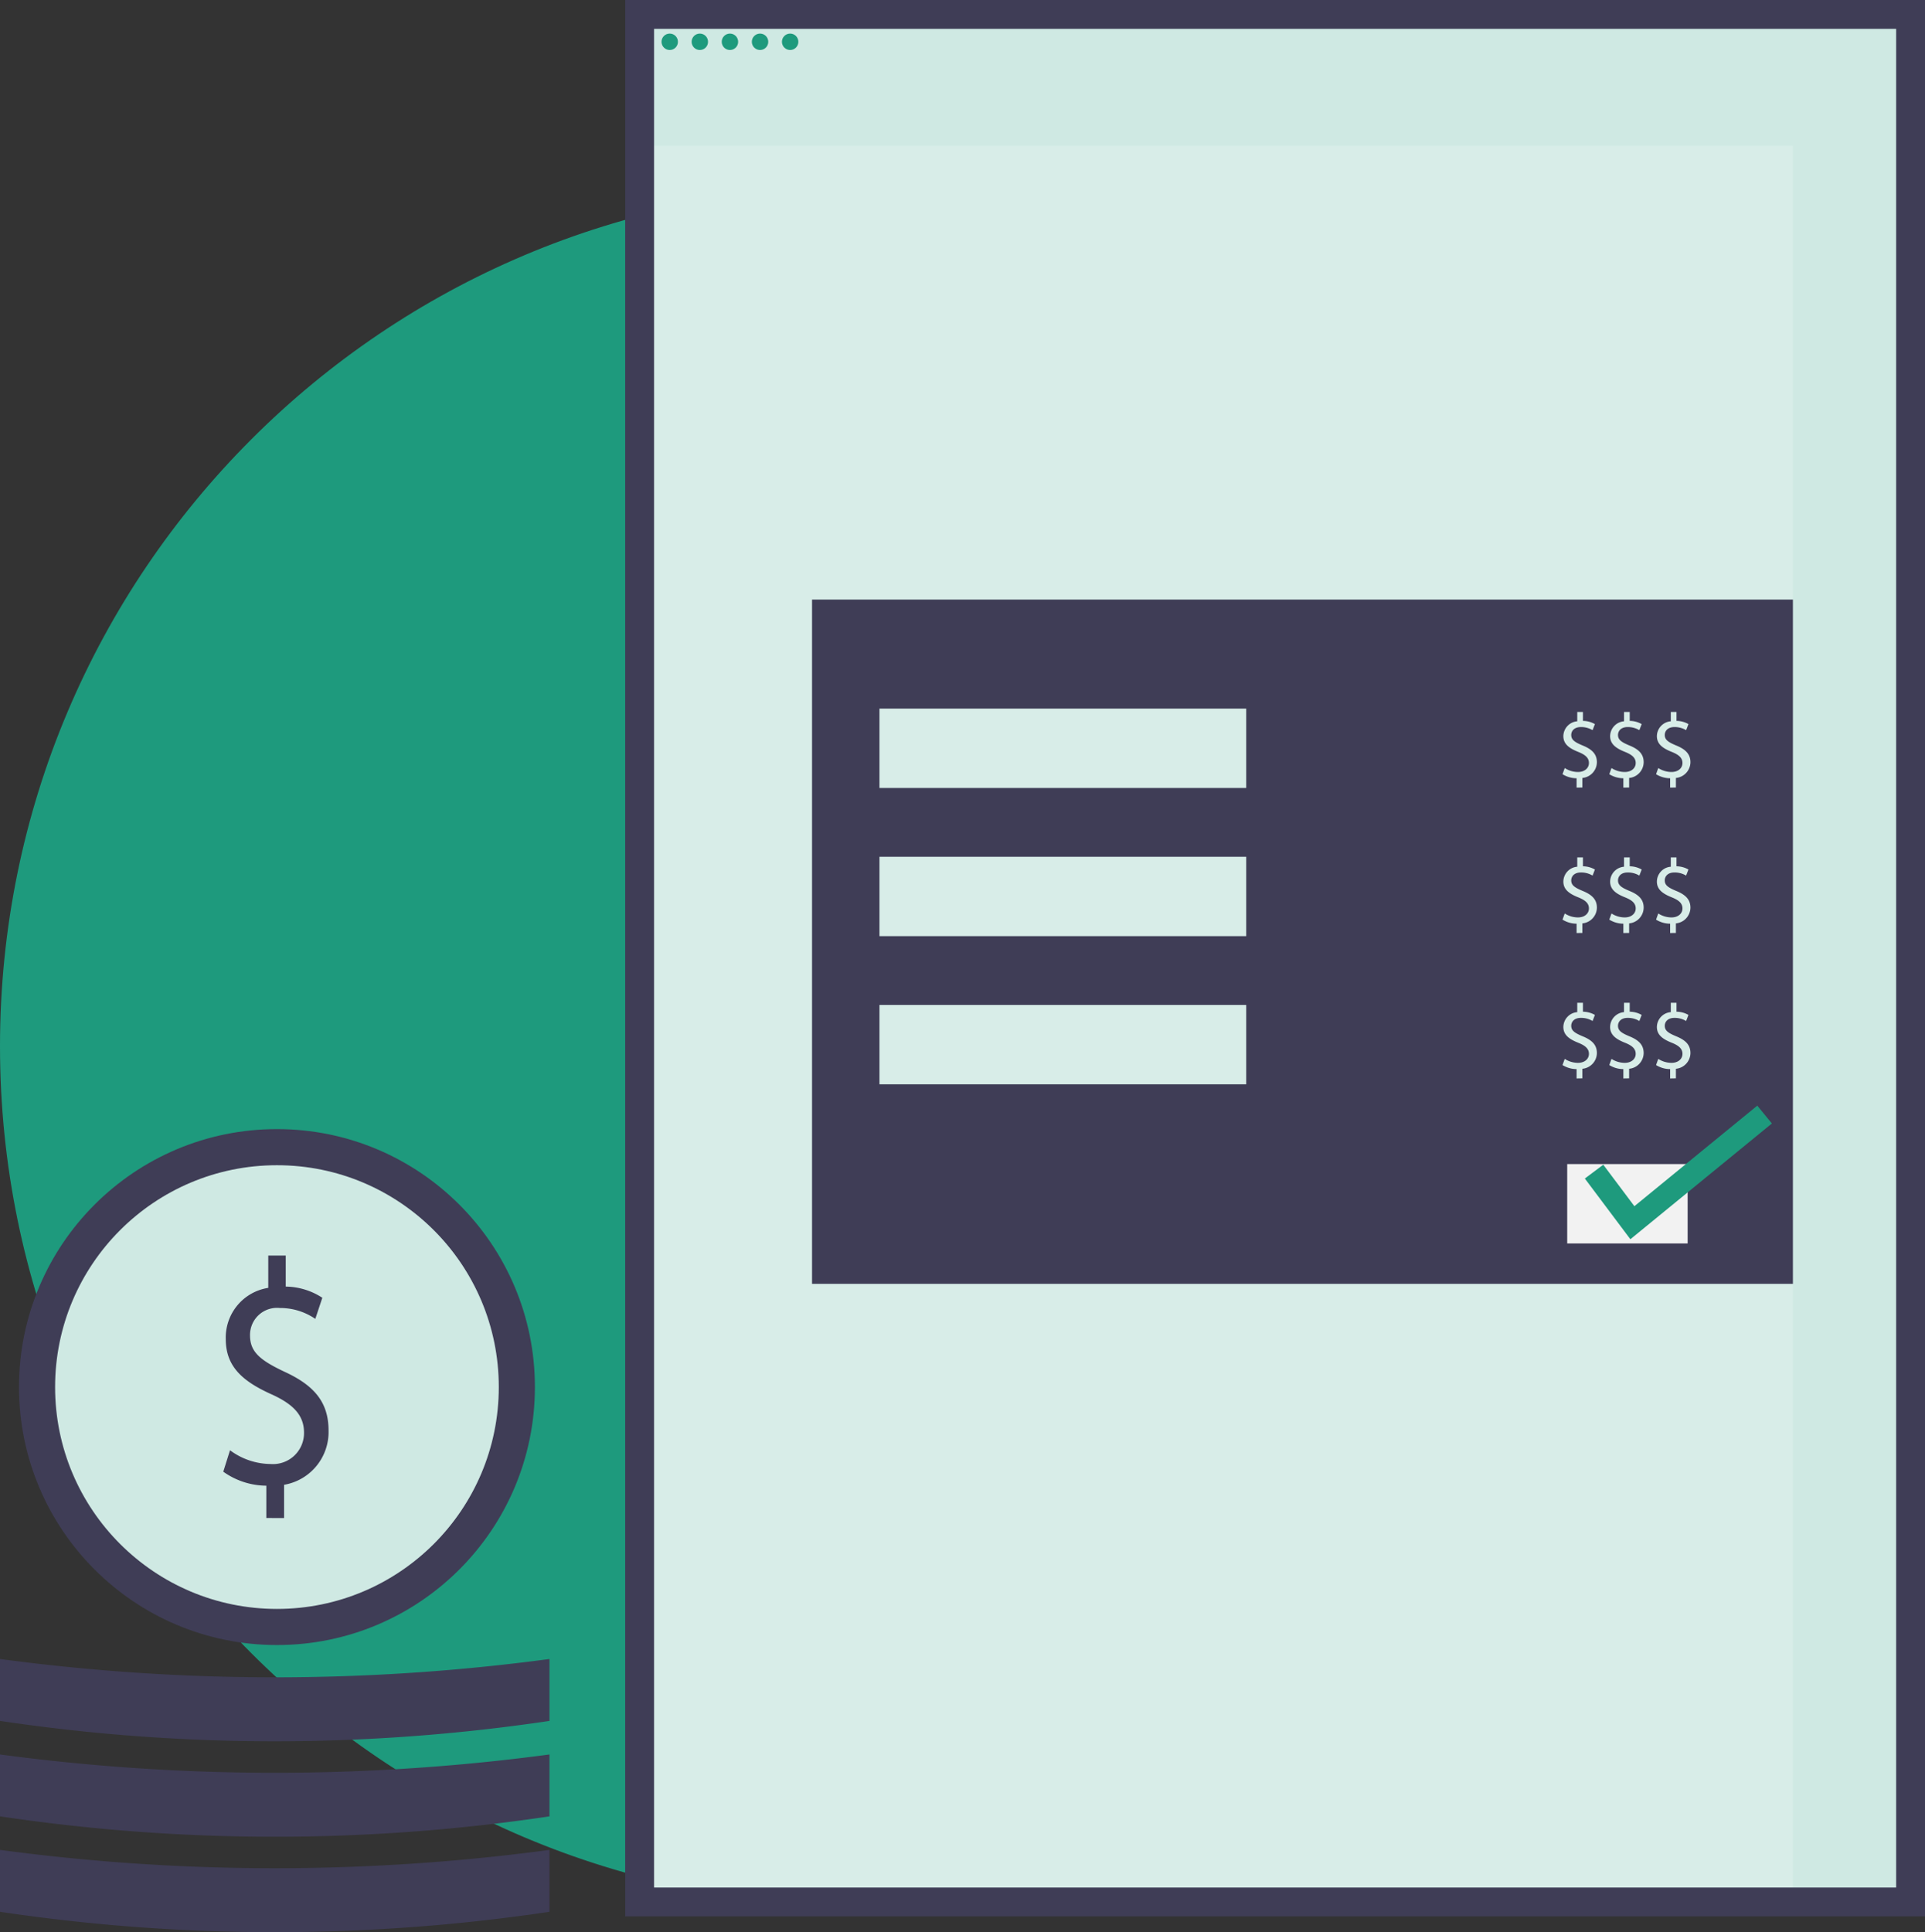 <svg xmlns="http://www.w3.org/2000/svg" width="164.823" height="165.432" viewBox="0 0 164.823 165.432">
  <rect x="0" y="0" width="164.823" height="165.432" fill="#333333" stroke="none"/>
  <g id="Group_2461" data-name="Group 2461" transform="translate(-875 -2477.92)">
    <g id="Path_1747" data-name="Path 1747" transform="translate(875 2494)" fill="#1e9a7d">
      <path d="M 73.5 146 C 63.712 146 54.218 144.083 45.28 140.303 C 40.984 138.486 36.841 136.237 32.965 133.619 C 29.126 131.025 25.516 128.046 22.235 124.765 C 18.954 121.484 15.975 117.874 13.381 114.035 C 10.763 110.159 8.514 106.016 6.697 101.72 C 2.917 92.782 1 83.288 1 73.5 C 1 63.712 2.917 54.218 6.697 45.28 C 8.514 40.984 10.763 36.841 13.381 32.965 C 15.975 29.126 18.954 25.516 22.235 22.235 C 25.516 18.954 29.126 15.975 32.965 13.381 C 36.841 10.763 40.984 8.514 45.28 6.697 C 54.218 2.917 63.712 1 73.5 1 C 83.288 1 92.782 2.917 101.72 6.697 C 106.016 8.514 110.159 10.763 114.035 13.381 C 117.874 15.975 121.484 18.954 124.765 22.235 C 128.046 25.516 131.025 29.126 133.619 32.965 C 136.237 36.841 138.486 40.984 140.303 45.28 C 144.083 54.218 146 63.712 146 73.5 C 146 80.766 144.926 87.937 142.807 94.813 C 140.75 101.49 137.715 107.874 133.786 113.786 C 127.358 123.461 118.54 131.537 108.286 137.142 C 103.068 139.995 97.507 142.196 91.757 143.685 C 85.824 145.221 79.682 146 73.5 146 Z" stroke="none"/>
      <path d="M 73.5 2 C 63.847 2 54.483 3.89 45.67 7.618 C 41.433 9.41 37.347 11.628 33.525 14.21 C 29.739 16.768 26.178 19.706 22.942 22.942 C 19.706 26.178 16.768 29.739 14.21 33.525 C 11.628 37.347 9.41 41.433 7.618 45.67 C 3.89 54.483 2 63.847 2 73.5 C 2 83.153 3.89 92.517 7.618 101.33 C 9.41 105.567 11.628 109.653 14.21 113.475 C 16.768 117.261 19.706 120.822 22.942 124.058 C 26.178 127.294 29.739 130.232 33.525 132.79 C 37.347 135.372 41.433 137.59 45.67 139.382 C 54.483 143.11 63.847 145 73.5 145 C 79.597 145 85.655 144.232 91.506 142.717 C 97.176 141.249 102.661 139.078 107.807 136.265 C 117.919 130.737 126.614 122.773 132.953 113.233 C 136.829 107.4 139.823 101.104 141.852 94.518 C 143.941 87.738 145 80.666 145 73.5 C 145 63.847 143.11 54.483 139.382 45.67 C 137.59 41.433 135.372 37.347 132.79 33.525 C 130.232 29.739 127.294 26.178 124.058 22.942 C 120.822 19.706 117.261 16.768 113.475 14.21 C 109.653 11.628 105.567 9.41 101.33 7.618 C 92.517 3.89 83.153 2 73.5 2 M 73.5 0 C 114.093 0 147 32.907 147 73.5 C 147 88.519 142.495 102.487 134.619 114.34 C 121.597 133.939 99.074 147 73.5 147 C 32.907 147 0 114.093 0 73.5 C 0 32.907 32.907 0 73.5 0 Z" stroke="none" fill="#1e9a7d"/>
    </g>
    <g id="Group_2275" data-name="Group 2275" transform="translate(875 2494)">
      <circle id="Ellipse_244" data-name="Ellipse 244" cx="22.087" cy="22.087" r="22.087" transform="translate(1.626 80.593)" fill="#3f3d56"/>
      <circle id="Ellipse_245" data-name="Ellipse 245" cx="18.995" cy="18.995" r="18.995" transform="translate(4.718 83.685)" fill="#cfe9e3"/>
      <path id="Path_2390" data-name="Path 2390" d="M261.237,525.354v-2.765a6.419,6.419,0,0,1-3.687-1.2l.578-1.834a5.893,5.893,0,0,0,3.47,1.177,2.657,2.657,0,0,0,2.867-2.682c0-1.506-.94-2.436-2.723-3.257-2.458-1.095-3.976-2.354-3.976-4.735a4.3,4.3,0,0,1,3.638-4.407v-2.765H262.9v2.655a5.862,5.862,0,0,1,3.132.958l-.6,1.807a5.325,5.325,0,0,0-3.036-.931,2.313,2.313,0,0,0-2.554,2.354c0,1.423.892,2.135,2.988,3.121,2.482,1.15,3.735,2.573,3.735,5.009a4.581,4.581,0,0,1-3.807,4.653v2.847Z" transform="translate(-238.434 -411.465)" fill="#3f3d56"/>
      <path id="Path_2391" data-name="Path 2391" d="M218.046,738.59a159.478,159.478,0,0,1-47.046,0v-5.3a177.21,177.21,0,0,0,47.046,0Z" transform="translate(-171 -590.982)" fill="#3f3d56"/>
      <path id="Path_2392" data-name="Path 2392" d="M218.046,701.59a159.474,159.474,0,0,1-47.046,0v-5.3a177.21,177.21,0,0,0,47.046,0Z" transform="translate(-171 -562.154)" fill="#3f3d56"/>
      <path id="Path_2393" data-name="Path 2393" d="M218.046,664.59a159.474,159.474,0,0,1-47.046,0v-5.3a177.21,177.21,0,0,0,47.046,0Z" transform="translate(-171 -533.327)" fill="#3f3d56"/>
    </g>
    <g id="Group_2277" data-name="Group 2277" transform="translate(-85.813 153.86)">
      <rect id="Rectangle_832" data-name="Rectangle 832" width="109" height="162" transform="translate(1015.813 2325.14)" fill="#cfe9e3"/>
      <g id="Group_2276" data-name="Group 2276" transform="translate(1015.344 2325.06)">
        <path id="Path_2423" data-name="Path 2423" d="M0,0H98.747V150.362H0Z" transform="translate(0.234 11.483)" fill="#d8ede8"/>
        <path id="Path_2395" data-name="Path 2395" d="M282.048,266.894H172.755V104.814H282.048Zm-108.822-.47H281.577V105.284H173.226Z" transform="translate(-172.755 -104.814)" fill="#3f3d56" stroke="#3f3d56" stroke-width="2"/>
        <circle id="Ellipse_249" data-name="Ellipse 249" cx="0.703" cy="0.703" r="0.703" transform="translate(2.109 1.875)" fill="#1e9a7d"/>
        <circle id="Ellipse_250" data-name="Ellipse 250" cx="0.703" cy="0.703" r="0.703" transform="translate(4.687 1.875)" fill="#1e9a7d"/>
        <circle id="Ellipse_251" data-name="Ellipse 251" cx="0.703" cy="0.703" r="0.703" transform="translate(7.265 1.875)" fill="#1e9a7d"/>
        <circle id="Ellipse_252" data-name="Ellipse 252" cx="0.703" cy="0.703" r="0.703" transform="translate(9.843 1.875)" fill="#1e9a7d"/>
        <circle id="Ellipse_253" data-name="Ellipse 253" cx="0.703" cy="0.703" r="0.703" transform="translate(12.42 1.875)" fill="#1e9a7d"/>
        <rect id="Rectangle_823" data-name="Rectangle 823" width="83.984" height="58.587" transform="translate(14.998 50.335)" fill="#3f3d56"/>
        <rect id="Rectangle_824" data-name="Rectangle 824" width="31.402" height="6.796" transform="translate(20.771 59.67)" fill="#d8ede8"/>
        <rect id="Rectangle_825" data-name="Rectangle 825" width="10.311" height="6.796" transform="translate(79.657 98.667)" fill="#f2f2f2"/>
        <rect id="Rectangle_826" data-name="Rectangle 826" width="31.402" height="6.796" transform="translate(20.771 72.356)" fill="#d8ede8"/>
        <rect id="Rectangle_827" data-name="Rectangle 827" width="31.402" height="6.796" transform="translate(20.771 85.042)" fill="#d8ede8"/>
        <g id="Group_2444" data-name="Group 2444">
          <path id="Path_2413" data-name="Path 2413" d="M510.387,366.542v-.8a2.293,2.293,0,0,1-1.205-.347l.189-.528a2.1,2.1,0,0,0,1.135.339c.559,0,.938-.323.938-.772,0-.433-.307-.7-.89-.938-.8-.315-1.3-.678-1.3-1.363a1.292,1.292,0,0,1,1.19-1.268v-.8h.488v.764a2.1,2.1,0,0,1,1.024.276l-.2.52a1.9,1.9,0,0,0-.993-.268c-.607,0-.835.362-.835.678,0,.41.292.615.977.9.811.331,1.221.741,1.221,1.442a1.37,1.37,0,0,1-1.245,1.339v.819Z" transform="translate(-429.927 -300.108)" fill="#d8ede8"/>
          <path id="Path_2414" data-name="Path 2414" d="M527.387,366.542v-.8a2.293,2.293,0,0,1-1.205-.347l.189-.528a2.1,2.1,0,0,0,1.135.339c.559,0,.938-.323.938-.772,0-.433-.307-.7-.89-.938-.8-.315-1.3-.678-1.3-1.363a1.292,1.292,0,0,1,1.19-1.268v-.8h.488v.764a2.1,2.1,0,0,1,1.024.276l-.2.52a1.9,1.9,0,0,0-.993-.268c-.607,0-.835.362-.835.678,0,.41.292.615.977.9.812.331,1.221.741,1.221,1.442a1.37,1.37,0,0,1-1.245,1.339v.819Z" transform="translate(-442.922 -300.108)" fill="#d8ede8"/>
          <path id="Path_2415" data-name="Path 2415" d="M544.387,366.542v-.8a2.293,2.293,0,0,1-1.205-.347l.189-.528a2.1,2.1,0,0,0,1.134.339c.559,0,.938-.323.938-.772,0-.433-.307-.7-.89-.938-.8-.315-1.3-.678-1.3-1.363a1.292,1.292,0,0,1,1.19-1.268v-.8h.489v.764a2.1,2.1,0,0,1,1.024.276l-.2.52a1.9,1.9,0,0,0-.993-.268c-.607,0-.835.362-.835.678,0,.41.291.615.977.9.811.331,1.221.741,1.221,1.442a1.37,1.37,0,0,1-1.245,1.339v.819Z" transform="translate(-455.917 -300.108)" fill="#d8ede8"/>
          <path id="Path_2416" data-name="Path 2416" d="M510.387,419.542v-.8a2.294,2.294,0,0,1-1.205-.347l.189-.528a2.1,2.1,0,0,0,1.135.339c.559,0,.938-.323.938-.772,0-.433-.307-.7-.89-.938-.8-.315-1.3-.678-1.3-1.363a1.292,1.292,0,0,1,1.19-1.268v-.8h.488v.764a2.1,2.1,0,0,1,1.024.276l-.2.52a1.9,1.9,0,0,0-.993-.268c-.607,0-.835.362-.835.678,0,.41.292.615.977.9.812.331,1.221.741,1.221,1.442a1.37,1.37,0,0,1-1.245,1.339v.819Z" transform="translate(-429.927 -340.657)" fill="#d8ede8"/>
          <path id="Path_2417" data-name="Path 2417" d="M527.387,419.542v-.8a2.294,2.294,0,0,1-1.205-.347l.189-.528a2.1,2.1,0,0,0,1.135.339c.559,0,.938-.323.938-.772,0-.433-.307-.7-.89-.938-.8-.315-1.3-.678-1.3-1.363a1.292,1.292,0,0,1,1.19-1.268v-.8h.488v.764a2.1,2.1,0,0,1,1.024.276l-.2.52a1.9,1.9,0,0,0-.993-.268c-.607,0-.835.362-.835.678,0,.41.292.615.977.9.812.331,1.221.741,1.221,1.442a1.37,1.37,0,0,1-1.245,1.339v.819Z" transform="translate(-442.922 -340.657)" fill="#d8ede8"/>
          <path id="Path_2418" data-name="Path 2418" d="M544.387,419.542v-.8a2.294,2.294,0,0,1-1.205-.347l.189-.528a2.1,2.1,0,0,0,1.134.339c.559,0,.938-.323.938-.772,0-.433-.307-.7-.89-.938-.8-.315-1.3-.678-1.3-1.363a1.292,1.292,0,0,1,1.19-1.268v-.8h.488v.764a2.1,2.1,0,0,1,1.024.276l-.2.52a1.9,1.9,0,0,0-.993-.268c-.607,0-.835.362-.835.678,0,.41.292.615.977.9.811.331,1.221.741,1.221,1.442a1.37,1.37,0,0,1-1.245,1.339v.819Z" transform="translate(-455.917 -340.657)" fill="#d8ede8"/>
          <path id="Path_2419" data-name="Path 2419" d="M510.387,472.542v-.8a2.294,2.294,0,0,1-1.205-.347l.189-.528a2.1,2.1,0,0,0,1.135.339c.559,0,.938-.323.938-.772,0-.433-.307-.7-.89-.938-.8-.315-1.3-.677-1.3-1.363a1.292,1.292,0,0,1,1.19-1.269v-.8h.488v.764a2.1,2.1,0,0,1,1.024.276l-.2.52a1.9,1.9,0,0,0-.993-.268c-.607,0-.835.362-.835.677,0,.41.292.615.977.9.812.331,1.221.741,1.221,1.442a1.37,1.37,0,0,1-1.245,1.339v.819Z" transform="translate(-429.927 -381.206)" fill="#d8ede8"/>
          <path id="Path_2420" data-name="Path 2420" d="M527.387,472.542v-.8a2.293,2.293,0,0,1-1.205-.347l.189-.528a2.1,2.1,0,0,0,1.134.339c.559,0,.938-.323.938-.772,0-.433-.307-.7-.89-.938-.8-.315-1.3-.677-1.3-1.363a1.292,1.292,0,0,1,1.19-1.269v-.8h.488v.764a2.1,2.1,0,0,1,1.024.276l-.2.52a1.9,1.9,0,0,0-.993-.268c-.607,0-.835.362-.835.677,0,.41.292.615.977.9.811.331,1.221.741,1.221,1.442a1.37,1.37,0,0,1-1.245,1.339v.819Z" transform="translate(-442.922 -381.206)" fill="#d8ede8"/>
          <path id="Path_2421" data-name="Path 2421" d="M544.387,472.542v-.8a2.294,2.294,0,0,1-1.205-.347l.189-.528a2.1,2.1,0,0,0,1.134.339c.559,0,.938-.323.938-.772,0-.433-.307-.7-.89-.938-.8-.315-1.3-.677-1.3-1.363a1.292,1.292,0,0,1,1.19-1.269v-.8h.489v.764a2.1,2.1,0,0,1,1.024.276l-.2.52a1.9,1.9,0,0,0-.993-.268c-.607,0-.835.362-.835.677,0,.41.291.615.977.9.811.331,1.221.741,1.221,1.442a1.37,1.37,0,0,1-1.245,1.339v.819Z" transform="translate(-455.917 -381.206)" fill="#d8ede8"/>
        </g>
        <path id="Path_2422" data-name="Path 2422" d="M405.239,434.16l-3.286-4.381.778-.584,2.677,3.57,10.539-8.623.616.753Z" transform="translate(-320.086 -329.774)" fill="#1e9a7d" stroke="#1e9a7d" stroke-width="1"/>
      </g>
    </g>
  </g>
</svg>
